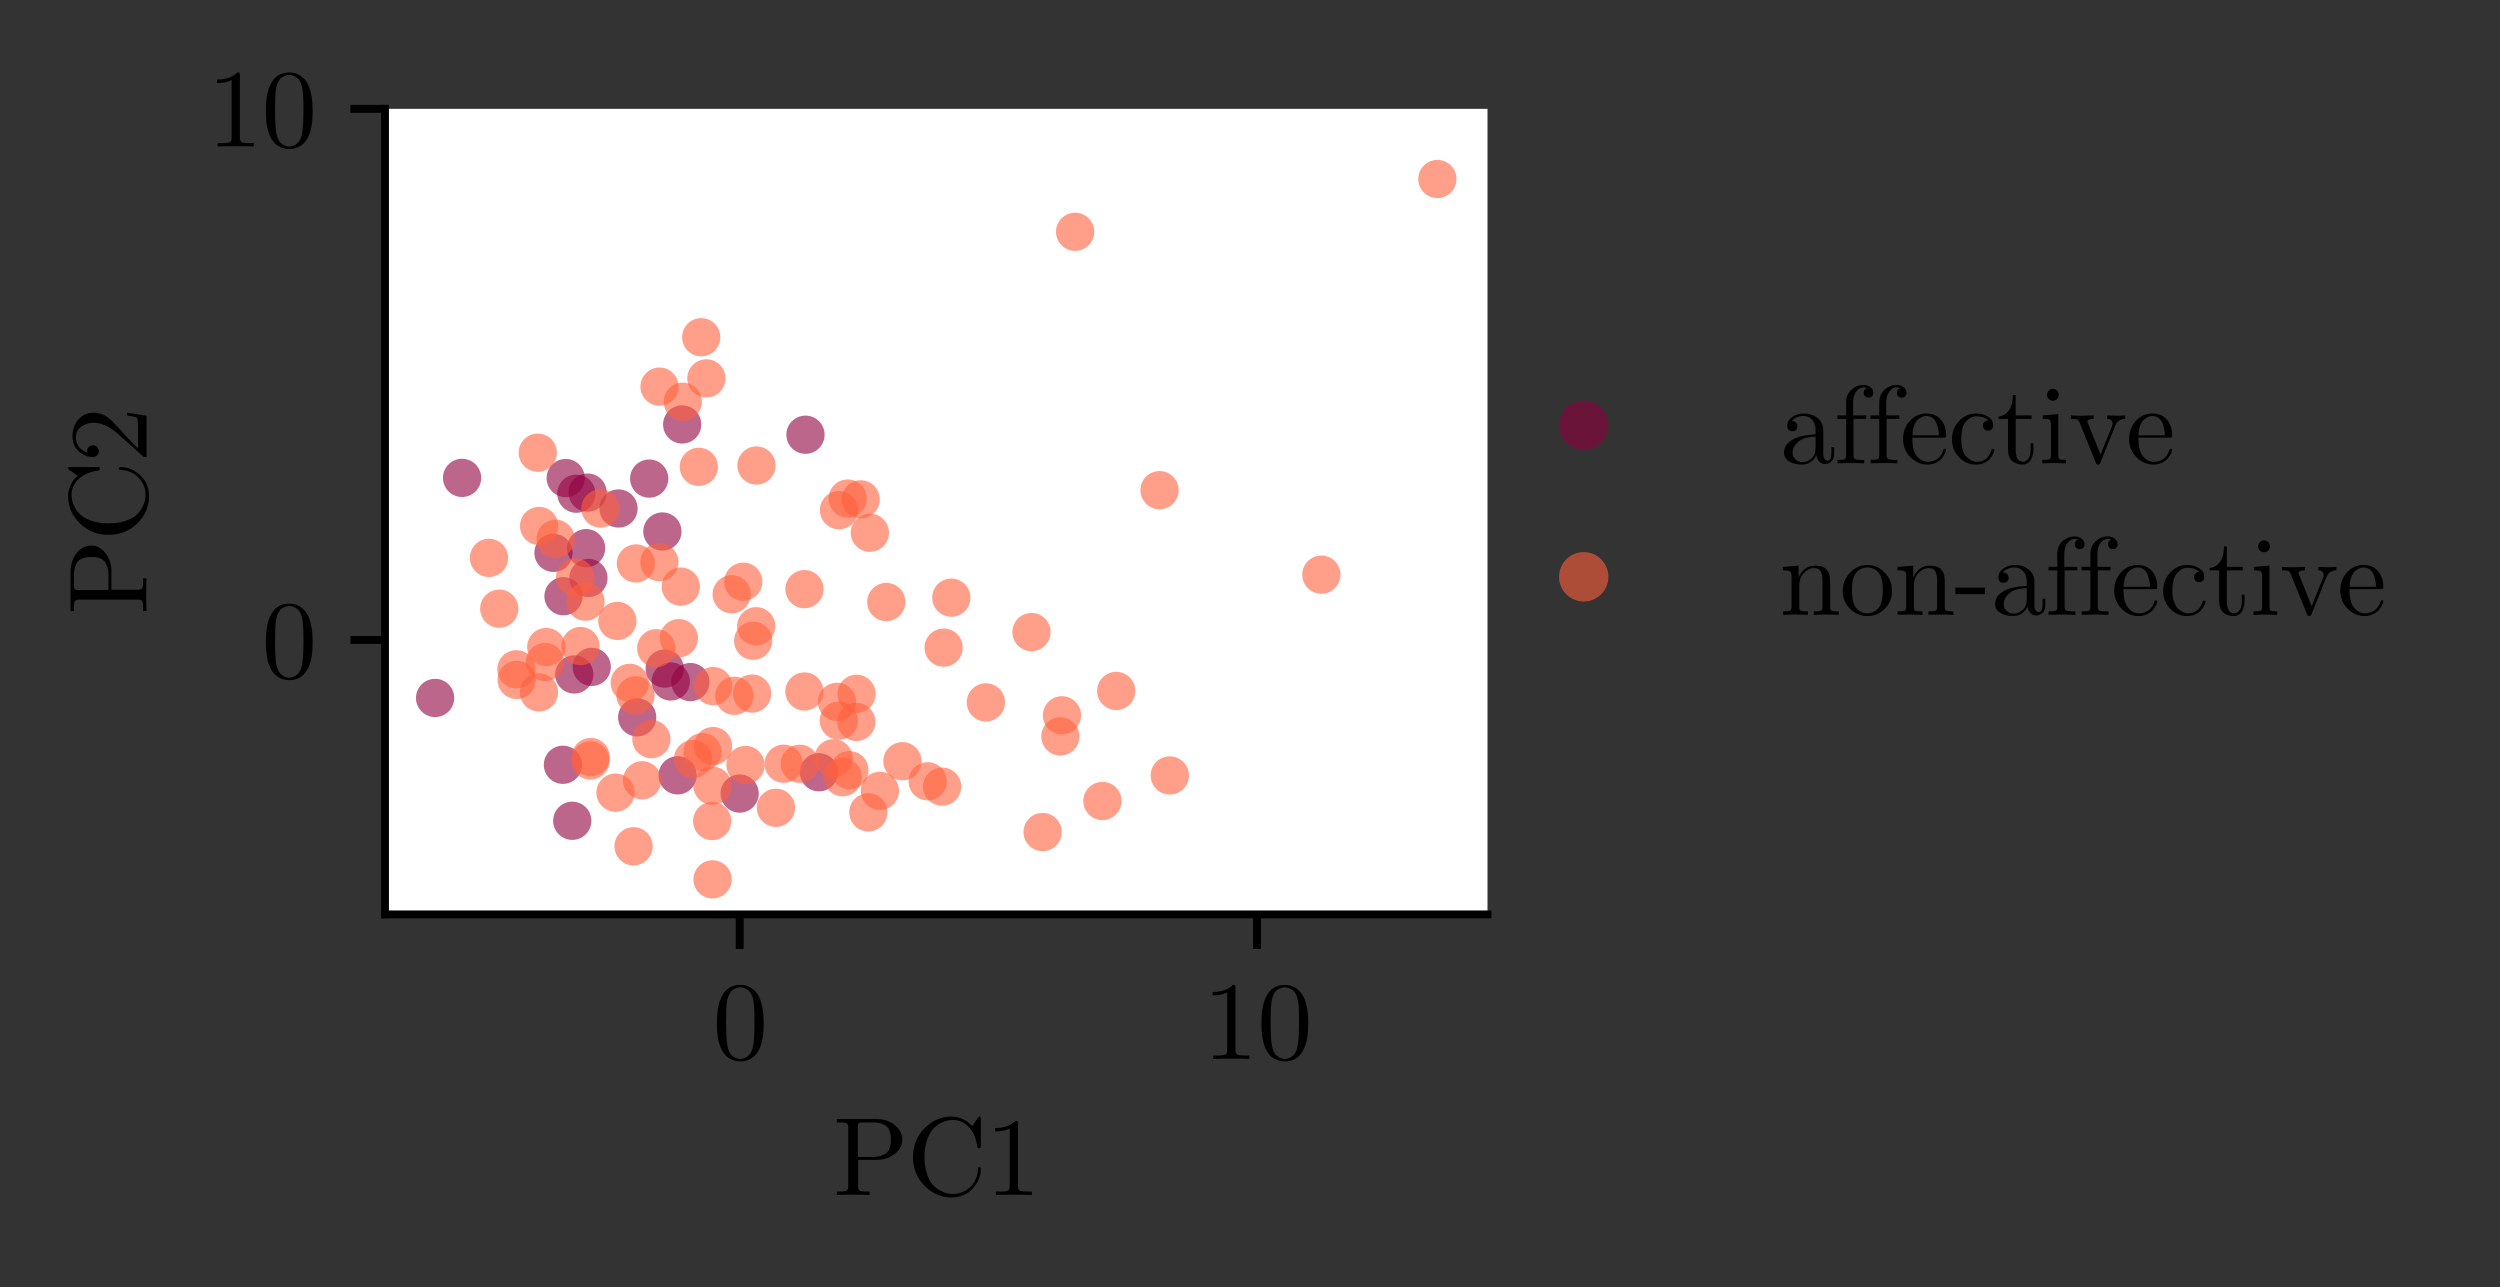 <?xml version="1.0" encoding="utf-8" standalone="no"?>
<!DOCTYPE svg PUBLIC "-//W3C//DTD SVG 1.1//EN"
  "http://www.w3.org/Graphics/SVG/1.1/DTD/svg11.dtd">
<svg height="130.296pt" version="1.1" viewBox="0 0 253.058 130.296" width="253.058pt" xmlns="http://www.w3.org/2000/svg" xmlns:xlink="http://www.w3.org/1999/xlink">
 <rect x="0" y="0" width="253.058" height="130.296" fill="#333333" stroke="none"/>
 <defs>
  <style type="text/css">*{stroke-linecap:butt;stroke-linejoin:round;}</style>
 </defs>
 <g id="figure_1">
  <g id="patch_1">
   <path d="M 0 130.296 
L 253.058 130.296 
L 253.058 -0 
L 0 -0 
z
" style="fill:none;"/>
  </g>
  <g id="axes_1">
   <g id="patch_2">
    <path d="M 38.969 92.557 
L 150.569 92.557 
L 150.569 11.017 
L 38.969 11.017 
z
" style="fill:#ffffff;"/>
   </g>
   <g id="PathCollection_1">
    <defs>
     <path d="M 0 1.936 
C 0.514 1.936 1.006 1.732 1.369 1.369 
C 1.732 1.006 1.936 0.514 1.936 -0 
C 1.936 -0.514 1.732 -1.006 1.369 -1.369 
C 1.006 -1.732 0.514 -1.936 0 -1.936 
C -0.514 -1.936 -1.006 -1.732 -1.369 -1.369 
C -1.732 -1.006 -1.936 -0.514 -1.936 0 
C -1.936 0.514 -1.732 1.006 -1.369 1.369 
C -1.006 1.732 -0.514 1.936 0 1.936 
z
" id="C0_0_a74556dda1"/>
    </defs>
    <g clip-path="url(#p86010f06da)">
     <use style="fill:#910040;fill-opacity:0.6;" x="58.338" xlink:href="#C0_0_a74556dda1" y="49.974"/>
    </g>
    <g clip-path="url(#p86010f06da)">
     <use style="fill:#910040;fill-opacity:0.6;" x="67.049" xlink:href="#C0_0_a74556dda1" y="53.8"/>
    </g>
    <g clip-path="url(#p86010f06da)">
     <use style="fill:#910040;fill-opacity:0.6;" x="44.042" xlink:href="#C0_0_a74556dda1" y="70.648"/>
    </g>
    <g clip-path="url(#p86010f06da)">
     <use style="fill:#910040;fill-opacity:0.6;" x="59.327" xlink:href="#C0_0_a74556dda1" y="55.487"/>
    </g>
    <g clip-path="url(#p86010f06da)">
     <use style="fill:#910040;fill-opacity:0.6;" x="59.9" xlink:href="#C0_0_a74556dda1" y="67.505"/>
    </g>
    <g clip-path="url(#p86010f06da)">
     <use style="fill:#910040;fill-opacity:0.6;" x="58.129" xlink:href="#C0_0_a74556dda1" y="68.271"/>
    </g>
    <g clip-path="url(#p86010f06da)">
     <use style="fill:#910040;fill-opacity:0.6;" x="64.499" xlink:href="#C0_0_a74556dda1" y="72.613"/>
    </g>
    <g clip-path="url(#p86010f06da)">
     <use style="fill:#910040;fill-opacity:0.6;" x="81.533" xlink:href="#C0_0_a74556dda1" y="44.004"/>
    </g>
    <g clip-path="url(#p86010f06da)">
     <use style="fill:#910040;fill-opacity:0.6;" x="56.025" xlink:href="#C0_0_a74556dda1" y="55.961"/>
    </g>
    <g clip-path="url(#p86010f06da)">
     <use style="fill:#910040;fill-opacity:0.6;" x="67.896" xlink:href="#C0_0_a74556dda1" y="68.982"/>
    </g>
    <g clip-path="url(#p86010f06da)">
     <use style="fill:#910040;fill-opacity:0.6;" x="57.262" xlink:href="#C0_0_a74556dda1" y="48.39"/>
    </g>
    <g clip-path="url(#p86010f06da)">
     <use style="fill:#910040;fill-opacity:0.6;" x="74.87" xlink:href="#C0_0_a74556dda1" y="80.328"/>
    </g>
    <g clip-path="url(#p86010f06da)">
     <use style="fill:#910040;fill-opacity:0.6;" x="68.59" xlink:href="#C0_0_a74556dda1" y="78.481"/>
    </g>
    <g clip-path="url(#p86010f06da)">
     <use style="fill:#910040;fill-opacity:0.6;" x="57.039" xlink:href="#C0_0_a74556dda1" y="60.35"/>
    </g>
    <g clip-path="url(#p86010f06da)">
     <use style="fill:#910040;fill-opacity:0.6;" x="62.607" xlink:href="#C0_0_a74556dda1" y="51.472"/>
    </g>
    <g clip-path="url(#p86010f06da)">
     <use style="fill:#910040;fill-opacity:0.6;" x="56.981" xlink:href="#C0_0_a74556dda1" y="77.414"/>
    </g>
    <g clip-path="url(#p86010f06da)">
     <use style="fill:#910040;fill-opacity:0.6;" x="65.715" xlink:href="#C0_0_a74556dda1" y="48.444"/>
    </g>
    <g clip-path="url(#p86010f06da)">
     <use style="fill:#910040;fill-opacity:0.6;" x="67.283" xlink:href="#C0_0_a74556dda1" y="67.675"/>
    </g>
    <g clip-path="url(#p86010f06da)">
     <use style="fill:#910040;fill-opacity:0.6;" x="69.052" xlink:href="#C0_0_a74556dda1" y="42.965"/>
    </g>
    <g clip-path="url(#p86010f06da)">
     <use style="fill:#910040;fill-opacity:0.6;" x="69.882" xlink:href="#C0_0_a74556dda1" y="69.043"/>
    </g>
    <g clip-path="url(#p86010f06da)">
     <use style="fill:#910040;fill-opacity:0.6;" x="59.564" xlink:href="#C0_0_a74556dda1" y="58.506"/>
    </g>
    <g clip-path="url(#p86010f06da)">
     <use style="fill:#910040;fill-opacity:0.6;" x="57.927" xlink:href="#C0_0_a74556dda1" y="83.083"/>
    </g>
    <g clip-path="url(#p86010f06da)">
     <use style="fill:#910040;fill-opacity:0.6;" x="46.772" xlink:href="#C0_0_a74556dda1" y="48.373"/>
    </g>
    <g clip-path="url(#p86010f06da)">
     <use style="fill:#910040;fill-opacity:0.6;" x="59.479" xlink:href="#C0_0_a74556dda1" y="49.863"/>
    </g>
    <g clip-path="url(#p86010f06da)">
     <use style="fill:#910040;fill-opacity:0.6;" x="82.896" xlink:href="#C0_0_a74556dda1" y="78.172"/>
    </g>
    <g clip-path="url(#p86010f06da)">
     <use style="fill:#ff603d;fill-opacity:0.6;" x="68.718" xlink:href="#C0_0_a74556dda1" y="64.597"/>
    </g>
    <g clip-path="url(#p86010f06da)">
     <use style="fill:#ff603d;fill-opacity:0.6;" x="84.724" xlink:href="#C0_0_a74556dda1" y="71.042"/>
    </g>
    <g clip-path="url(#p86010f06da)">
     <use style="fill:#ff603d;fill-opacity:0.6;" x="58.213" xlink:href="#C0_0_a74556dda1" y="58.456"/>
    </g>
    <g clip-path="url(#p86010f06da)">
     <use style="fill:#ff603d;fill-opacity:0.6;" x="74.063" xlink:href="#C0_0_a74556dda1" y="60.152"/>
    </g>
    <g clip-path="url(#p86010f06da)">
     <use style="fill:#ff603d;fill-opacity:0.6;" x="55.296" xlink:href="#C0_0_a74556dda1" y="65.493"/>
    </g>
    <g clip-path="url(#p86010f06da)">
     <use style="fill:#ff603d;fill-opacity:0.6;" x="72.183" xlink:href="#C0_0_a74556dda1" y="69.448"/>
    </g>
    <g clip-path="url(#p86010f06da)">
     <use style="fill:#ff603d;fill-opacity:0.6;" x="62.305" xlink:href="#C0_0_a74556dda1" y="80.235"/>
    </g>
    <g clip-path="url(#p86010f06da)">
     <use style="fill:#ff603d;fill-opacity:0.6;" x="55.179" xlink:href="#C0_0_a74556dda1" y="67.008"/>
    </g>
    <g clip-path="url(#p86010f06da)">
     <use style="fill:#ff603d;fill-opacity:0.6;" x="50.536" xlink:href="#C0_0_a74556dda1" y="61.611"/>
    </g>
    <g clip-path="url(#p86010f06da)">
     <use style="fill:#ff603d;fill-opacity:0.6;" x="54.554" xlink:href="#C0_0_a74556dda1" y="70.082"/>
    </g>
    <g clip-path="url(#p86010f06da)">
     <use style="fill:#ff603d;fill-opacity:0.6;" x="72.087" xlink:href="#C0_0_a74556dda1" y="83.109"/>
    </g>
    <g clip-path="url(#p86010f06da)">
     <use style="fill:#ff603d;fill-opacity:0.6;" x="76.543" xlink:href="#C0_0_a74556dda1" y="63.389"/>
    </g>
    <g clip-path="url(#p86010f06da)">
     <use style="fill:#ff603d;fill-opacity:0.6;" x="66.761" xlink:href="#C0_0_a74556dda1" y="39.134"/>
    </g>
    <g clip-path="url(#p86010f06da)">
     <use style="fill:#ff603d;fill-opacity:0.6;" x="84.925" xlink:href="#C0_0_a74556dda1" y="51.639"/>
    </g>
    <g clip-path="url(#p86010f06da)">
     <use style="fill:#ff603d;fill-opacity:0.6;" x="66.742" xlink:href="#C0_0_a74556dda1" y="56.902"/>
    </g>
    <g clip-path="url(#p86010f06da)">
     <use style="fill:#ff603d;fill-opacity:0.6;" x="66.427" xlink:href="#C0_0_a74556dda1" y="65.615"/>
    </g>
    <g clip-path="url(#p86010f06da)">
     <use style="fill:#ff603d;fill-opacity:0.6;" x="64.132" xlink:href="#C0_0_a74556dda1" y="85.665"/>
    </g>
    <g clip-path="url(#p86010f06da)">
     <use style="fill:#ff603d;fill-opacity:0.6;" x="95.365" xlink:href="#C0_0_a74556dda1" y="79.628"/>
    </g>
    <g clip-path="url(#p86010f06da)">
     <use style="fill:#ff603d;fill-opacity:0.6;" x="71.502" xlink:href="#C0_0_a74556dda1" y="38.3"/>
    </g>
    <g clip-path="url(#p86010f06da)">
     <use style="fill:#ff603d;fill-opacity:0.6;" x="99.795" xlink:href="#C0_0_a74556dda1" y="71.097"/>
    </g>
    <g clip-path="url(#p86010f06da)">
     <use style="fill:#ff603d;fill-opacity:0.6;" x="54.569" xlink:href="#C0_0_a74556dda1" y="53.241"/>
    </g>
    <g clip-path="url(#p86010f06da)">
     <use style="fill:#ff603d;fill-opacity:0.6;" x="52.271" xlink:href="#C0_0_a74556dda1" y="67.747"/>
    </g>
    <g clip-path="url(#p86010f06da)">
     <use style="fill:#ff603d;fill-opacity:0.6;" x="78.543" xlink:href="#C0_0_a74556dda1" y="81.768"/>
    </g>
    <g clip-path="url(#p86010f06da)">
     <use style="fill:#ff603d;fill-opacity:0.6;" x="68.913" xlink:href="#C0_0_a74556dda1" y="59.379"/>
    </g>
    <g clip-path="url(#p86010f06da)">
     <use style="fill:#ff603d;fill-opacity:0.6;" x="59.761" xlink:href="#C0_0_a74556dda1" y="76.979"/>
    </g>
    <g clip-path="url(#p86010f06da)">
     <use style="fill:#ff603d;fill-opacity:0.6;" x="64.328" xlink:href="#C0_0_a74556dda1" y="70.388"/>
    </g>
    <g clip-path="url(#p86010f06da)">
     <use style="fill:#ff603d;fill-opacity:0.6;" x="108.828" xlink:href="#C0_0_a74556dda1" y="23.462"/>
    </g>
    <g clip-path="url(#p86010f06da)">
     <use style="fill:#ff603d;fill-opacity:0.6;" x="60.781" xlink:href="#C0_0_a74556dda1" y="51.472"/>
    </g>
    <g clip-path="url(#p86010f06da)">
     <use style="fill:#ff603d;fill-opacity:0.6;" x="65.933" xlink:href="#C0_0_a74556dda1" y="74.816"/>
    </g>
    <g clip-path="url(#p86010f06da)">
     <use style="fill:#ff603d;fill-opacity:0.6;" x="80.959" xlink:href="#C0_0_a74556dda1" y="77.314"/>
    </g>
    <g clip-path="url(#p86010f06da)">
     <use style="fill:#ff603d;fill-opacity:0.6;" x="85.804" xlink:href="#C0_0_a74556dda1" y="50.466"/>
    </g>
    <g clip-path="url(#p86010f06da)">
     <use style="fill:#ff603d;fill-opacity:0.6;" x="70.979" xlink:href="#C0_0_a74556dda1" y="34.133"/>
    </g>
    <g clip-path="url(#p86010f06da)">
     <use style="fill:#ff603d;fill-opacity:0.6;" x="85.979" xlink:href="#C0_0_a74556dda1" y="77.959"/>
    </g>
    <g clip-path="url(#p86010f06da)">
     <use style="fill:#ff603d;fill-opacity:0.6;" x="88.052" xlink:href="#C0_0_a74556dda1" y="53.927"/>
    </g>
    <g clip-path="url(#p86010f06da)">
     <use style="fill:#ff603d;fill-opacity:0.6;" x="89.714" xlink:href="#C0_0_a74556dda1" y="60.936"/>
    </g>
    <g clip-path="url(#p86010f06da)">
     <use style="fill:#ff603d;fill-opacity:0.6;" x="81.432" xlink:href="#C0_0_a74556dda1" y="59.636"/>
    </g>
    <g clip-path="url(#p86010f06da)">
     <use style="fill:#ff603d;fill-opacity:0.6;" x="112.988" xlink:href="#C0_0_a74556dda1" y="69.941"/>
    </g>
    <g clip-path="url(#p86010f06da)">
     <use style="fill:#ff603d;fill-opacity:0.6;" x="95.516" xlink:href="#C0_0_a74556dda1" y="65.553"/>
    </g>
    <g clip-path="url(#p86010f06da)">
     <use style="fill:#ff603d;fill-opacity:0.6;" x="118.41" xlink:href="#C0_0_a74556dda1" y="78.493"/>
    </g>
    <g clip-path="url(#p86010f06da)">
     <use style="fill:#ff603d;fill-opacity:0.6;" x="69.114" xlink:href="#C0_0_a74556dda1" y="40.666"/>
    </g>
    <g clip-path="url(#p86010f06da)">
     <use style="fill:#ff603d;fill-opacity:0.6;" x="52.298" xlink:href="#C0_0_a74556dda1" y="68.82"/>
    </g>
    <g clip-path="url(#p86010f06da)">
     <use style="fill:#ff603d;fill-opacity:0.6;" x="89.071" xlink:href="#C0_0_a74556dda1" y="80.049"/>
    </g>
    <g clip-path="url(#p86010f06da)">
     <use style="fill:#ff603d;fill-opacity:0.6;" x="111.59" xlink:href="#C0_0_a74556dda1" y="81.078"/>
    </g>
    <g clip-path="url(#p86010f06da)">
     <use style="fill:#ff603d;fill-opacity:0.6;" x="86.702" xlink:href="#C0_0_a74556dda1" y="70.234"/>
    </g>
    <g clip-path="url(#p86010f06da)">
     <use style="fill:#ff603d;fill-opacity:0.6;" x="76.236" xlink:href="#C0_0_a74556dda1" y="64.858"/>
    </g>
    <g clip-path="url(#p86010f06da)">
     <use style="fill:#ff603d;fill-opacity:0.6;" x="72.126" xlink:href="#C0_0_a74556dda1" y="89.013"/>
    </g>
    <g clip-path="url(#p86010f06da)">
     <use style="fill:#ff603d;fill-opacity:0.6;" x="64.998" xlink:href="#C0_0_a74556dda1" y="78.984"/>
    </g>
    <g clip-path="url(#p86010f06da)">
     <use style="fill:#ff603d;fill-opacity:0.6;" x="64.37" xlink:href="#C0_0_a74556dda1" y="57.035"/>
    </g>
    <g clip-path="url(#p86010f06da)">
     <use style="fill:#ff603d;fill-opacity:0.6;" x="75.237" xlink:href="#C0_0_a74556dda1" y="58.882"/>
    </g>
    <g clip-path="url(#p86010f06da)">
     <use style="fill:#ff603d;fill-opacity:0.6;" x="72.177" xlink:href="#C0_0_a74556dda1" y="75.521"/>
    </g>
    <g clip-path="url(#p86010f06da)">
     <use style="fill:#ff603d;fill-opacity:0.6;" x="107.331" xlink:href="#C0_0_a74556dda1" y="74.542"/>
    </g>
    <g clip-path="url(#p86010f06da)">
     <use style="fill:#ff603d;fill-opacity:0.6;" x="70.738" xlink:href="#C0_0_a74556dda1" y="47.255"/>
    </g>
    <g clip-path="url(#p86010f06da)">
     <use style="fill:#ff603d;fill-opacity:0.6;" x="85.299" xlink:href="#C0_0_a74556dda1" y="78.673"/>
    </g>
    <g clip-path="url(#p86010f06da)">
     <use style="fill:#ff603d;fill-opacity:0.6;" x="56.241" xlink:href="#C0_0_a74556dda1" y="54.537"/>
    </g>
    <g clip-path="url(#p86010f06da)">
     <use style="fill:#ff603d;fill-opacity:0.6;" x="76.573" xlink:href="#C0_0_a74556dda1" y="47.119"/>
    </g>
    <g clip-path="url(#p86010f06da)">
     <use style="fill:#ff603d;fill-opacity:0.6;" x="107.495" xlink:href="#C0_0_a74556dda1" y="72.407"/>
    </g>
    <g clip-path="url(#p86010f06da)">
     <use style="fill:#ff603d;fill-opacity:0.6;" x="79.33" xlink:href="#C0_0_a74556dda1" y="77.305"/>
    </g>
    <g clip-path="url(#p86010f06da)">
     <use style="fill:#ff603d;fill-opacity:0.6;" x="81.428" xlink:href="#C0_0_a74556dda1" y="69.997"/>
    </g>
    <g clip-path="url(#p86010f06da)">
     <use style="fill:#ff603d;fill-opacity:0.6;" x="71.109" xlink:href="#C0_0_a74556dda1" y="76.137"/>
    </g>
    <g clip-path="url(#p86010f06da)">
     <use style="fill:#ff603d;fill-opacity:0.6;" x="49.497" xlink:href="#C0_0_a74556dda1" y="56.469"/>
    </g>
    <g clip-path="url(#p86010f06da)">
     <use style="fill:#ff603d;fill-opacity:0.6;" x="74.333" xlink:href="#C0_0_a74556dda1" y="70.43"/>
    </g>
    <g clip-path="url(#p86010f06da)">
     <use style="fill:#ff603d;fill-opacity:0.6;" x="117.375" xlink:href="#C0_0_a74556dda1" y="49.615"/>
    </g>
    <g clip-path="url(#p86010f06da)">
     <use style="fill:#ff603d;fill-opacity:0.6;" x="76.128" xlink:href="#C0_0_a74556dda1" y="70.206"/>
    </g>
    <g clip-path="url(#p86010f06da)">
     <use style="fill:#ff603d;fill-opacity:0.6;" x="62.49" xlink:href="#C0_0_a74556dda1" y="62.852"/>
    </g>
    <g clip-path="url(#p86010f06da)">
     <use style="fill:#ff603d;fill-opacity:0.6;" x="93.903" xlink:href="#C0_0_a74556dda1" y="79.085"/>
    </g>
    <g clip-path="url(#p86010f06da)">
     <use style="fill:#ff603d;fill-opacity:0.6;" x="133.752" xlink:href="#C0_0_a74556dda1" y="58.169"/>
    </g>
    <g clip-path="url(#p86010f06da)">
     <use style="fill:#ff603d;fill-opacity:0.6;" x="70.153" xlink:href="#C0_0_a74556dda1" y="76.831"/>
    </g>
    <g clip-path="url(#p86010f06da)">
     <use style="fill:#ff603d;fill-opacity:0.6;" x="87.122" xlink:href="#C0_0_a74556dda1" y="50.548"/>
    </g>
    <g clip-path="url(#p86010f06da)">
     <use style="fill:#ff603d;fill-opacity:0.6;" x="84.373" xlink:href="#C0_0_a74556dda1" y="76.752"/>
    </g>
    <g clip-path="url(#p86010f06da)">
     <use style="fill:#ff603d;fill-opacity:0.6;" x="63.746" xlink:href="#C0_0_a74556dda1" y="69.12"/>
    </g>
    <g clip-path="url(#p86010f06da)">
     <use style="fill:#ff603d;fill-opacity:0.6;" x="87.896" xlink:href="#C0_0_a74556dda1" y="82.229"/>
    </g>
    <g clip-path="url(#p86010f06da)">
     <use style="fill:#ff603d;fill-opacity:0.6;" x="75.462" xlink:href="#C0_0_a74556dda1" y="77.434"/>
    </g>
    <g clip-path="url(#p86010f06da)">
     <use style="fill:#ff603d;fill-opacity:0.6;" x="58.76" xlink:href="#C0_0_a74556dda1" y="65.396"/>
    </g>
    <g clip-path="url(#p86010f06da)">
     <use style="fill:#ff603d;fill-opacity:0.6;" x="91.347" xlink:href="#C0_0_a74556dda1" y="77.054"/>
    </g>
    <g clip-path="url(#p86010f06da)">
     <use style="fill:#ff603d;fill-opacity:0.6;" x="59.264" xlink:href="#C0_0_a74556dda1" y="60.903"/>
    </g>
    <g clip-path="url(#p86010f06da)">
     <use style="fill:#ff603d;fill-opacity:0.6;" x="105.538" xlink:href="#C0_0_a74556dda1" y="84.221"/>
    </g>
    <g clip-path="url(#p86010f06da)">
     <use style="fill:#ff603d;fill-opacity:0.6;" x="104.411" xlink:href="#C0_0_a74556dda1" y="63.981"/>
    </g>
    <g clip-path="url(#p86010f06da)">
     <use style="fill:#ff603d;fill-opacity:0.6;" x="54.436" xlink:href="#C0_0_a74556dda1" y="45.822"/>
    </g>
    <g clip-path="url(#p86010f06da)">
     <use style="fill:#ff603d;fill-opacity:0.6;" x="84.909" xlink:href="#C0_0_a74556dda1" y="72.947"/>
    </g>
    <g clip-path="url(#p86010f06da)">
     <use style="fill:#ff603d;fill-opacity:0.6;" x="96.296" xlink:href="#C0_0_a74556dda1" y="60.498"/>
    </g>
    <g clip-path="url(#p86010f06da)">
     <use style="fill:#ff603d;fill-opacity:0.6;" x="72.12" xlink:href="#C0_0_a74556dda1" y="79.535"/>
    </g>
    <g clip-path="url(#p86010f06da)">
     <use style="fill:#ff603d;fill-opacity:0.6;" x="145.497" xlink:href="#C0_0_a74556dda1" y="18.119"/>
    </g>
    <g clip-path="url(#p86010f06da)">
     <use style="fill:#ff603d;fill-opacity:0.6;" x="86.685" xlink:href="#C0_0_a74556dda1" y="73.071"/>
    </g>
    <g clip-path="url(#p86010f06da)">
     <use style="fill:#ff603d;fill-opacity:0.6;" x="59.797" xlink:href="#C0_0_a74556dda1" y="76.631"/>
    </g>
   </g>
   <g id="matplotlib.axis_1">
    <g id="xtick_1">
     <g id="line2d_1">
      <defs>
       <path d="M 0 0 
L 0 3.5 
" id="me3c896b79c" style="stroke:#000000;stroke-width:0.8;"/>
      </defs>
      <g>
       <use style="stroke:#000000;stroke-width:0.8;" x="74.874" xlink:href="#me3c896b79c" y="92.557"/>
      </g>
     </g>
     <g id="text_1">
      <!-- 0 -->
      <g transform="translate(72.124 107.192)scale(0.11 -0.11)">
       <defs>
        <path d="M 250 2048 
Q 250 2989 486 3501 
Q 819 4262 1600 4262 
Q 1766 4262 1939 4217 
Q 2112 4173 2333 4000 
Q 2554 3827 2688 3546 
Q 2944 3002 2944 2048 
Q 2944 1114 2707 602 
Q 2362 -141 1594 -141 
Q 1306 -141 1014 6 
Q 723 154 538 506 
Q 250 1037 250 2048 
z
M 781 2125 
Q 781 1158 851 774 
Q 928 358 1142 179 
Q 1357 0 1594 0 
Q 1850 0 2064 192 
Q 2278 384 2342 800 
Q 2413 1210 2413 2125 
Q 2413 3014 2349 3373 
Q 2266 3789 2042 3955 
Q 1818 4122 1594 4122 
Q 1510 4122 1420 4096 
Q 1331 4070 1203 4000 
Q 1075 3930 976 3750 
Q 877 3571 832 3302 
Q 781 2957 781 2125 
z
" id="CMUSerif-Roman-30" transform="scale(0.016)"/>
       </defs>
       <use xlink:href="#CMUSerif-Roman-30"/>
      </g>
     </g>
    </g>
    <g id="xtick_2">
     <g id="line2d_2">
      <g>
       <use style="stroke:#000000;stroke-width:0.8;" x="127.243" xlink:href="#me3c896b79c" y="92.557"/>
      </g>
     </g>
     <g id="text_2">
      <!-- 10 -->
      <g transform="translate(121.743 107.192)scale(0.11 -0.11)">
       <defs>
        <path d="M 570 3654 
L 570 3853 
Q 1338 3853 1734 4262 
Q 1843 4262 1862 4236 
Q 1882 4211 1882 4096 
L 1882 506 
Q 1882 314 1974 256 
Q 2067 198 2477 198 
L 2682 198 
L 2682 0 
Q 2458 19 1645 19 
Q 832 19 608 0 
L 608 198 
L 813 198 
Q 1216 198 1312 256 
Q 1408 314 1408 506 
L 1408 3821 
Q 1075 3654 570 3654 
z
" id="CMUSerif-Roman-31" transform="scale(0.016)"/>
       </defs>
       <use xlink:href="#CMUSerif-Roman-31"/>
       <use x="50" xlink:href="#CMUSerif-Roman-30"/>
      </g>
     </g>
    </g>
    <g id="text_3">
     <!-- PC1 -->
     <g transform="translate(84.308 120.961)scale(0.11 -0.11)">
      <defs>
       <path d="M 224 0 
L 224 198 
L 378 198 
Q 723 198 803 256 
Q 883 314 883 499 
L 883 3872 
Q 883 4058 803 4115 
Q 723 4173 378 4173 
L 224 4173 
L 224 4371 
L 2483 4371 
Q 3130 4371 3562 4016 
Q 3994 3661 3994 3181 
Q 3994 2707 3555 2364 
Q 3117 2022 2534 2022 
L 1453 2022 
L 1453 499 
Q 1453 314 1533 256 
Q 1613 198 1958 198 
L 2112 198 
L 2112 0 
Q 1888 19 1165 19 
Q 448 19 224 0 
z
M 1434 2189 
L 2317 2189 
Q 2605 2189 2813 2269 
Q 3021 2349 3117 2448 
Q 3213 2547 3267 2707 
Q 3322 2867 3328 2956 
Q 3334 3046 3334 3181 
Q 3334 3322 3328 3411 
Q 3322 3501 3267 3661 
Q 3213 3821 3117 3920 
Q 3021 4019 2813 4096 
Q 2605 4173 2317 4173 
L 1747 4173 
Q 1530 4173 1482 4128 
Q 1434 4083 1434 3917 
L 1434 2189 
z
" id="CMUSerif-Roman-50" transform="scale(0.016)"/>
       <path d="M 358 2189 
Q 358 3155 1017 3833 
Q 1677 4512 2586 4512 
Q 2867 4512 3116 4409 
Q 3366 4307 3481 4217 
Q 3597 4128 3763 3962 
L 4083 4435 
Q 4134 4512 4185 4512 
Q 4237 4512 4246 4483 
Q 4256 4454 4256 4358 
L 4256 2842 
Q 4256 2739 4243 2713 
Q 4230 2688 4154 2688 
Q 4090 2688 4077 2707 
Q 4064 2726 4051 2797 
Q 3955 3488 3571 3901 
Q 3187 4314 2656 4314 
Q 2502 4314 2332 4278 
Q 2163 4243 1916 4112 
Q 1670 3981 1481 3763 
Q 1293 3546 1155 3136 
Q 1018 2726 1018 2182 
Q 1018 1645 1155 1232 
Q 1293 819 1481 604 
Q 1670 390 1916 259 
Q 2163 128 2336 93 
Q 2509 58 2662 58 
Q 3213 58 3635 448 
Q 4058 838 4096 1498 
Q 4102 1530 4102 1542 
Q 4102 1555 4108 1571 
Q 4115 1587 4131 1593 
Q 4147 1600 4173 1600 
Q 4256 1600 4256 1491 
Q 4256 883 3789 371 
Q 3322 -141 2586 -141 
Q 1677 -141 1017 534 
Q 358 1210 358 2189 
z
" id="CMUSerif-Roman-43" transform="scale(0.016)"/>
      </defs>
      <use xlink:href="#CMUSerif-Roman-50"/>
      <use x="68" xlink:href="#CMUSerif-Roman-43"/>
      <use x="140.2" xlink:href="#CMUSerif-Roman-31"/>
     </g>
    </g>
   </g>
   <g id="matplotlib.axis_2">
    <g id="ytick_1">
     <g id="line2d_3">
      <defs>
       <path d="M 0 0 
L -3.5 0 
" id="m9a6f1b7b22" style="stroke:#000000;stroke-width:0.8;"/>
      </defs>
      <g>
       <use style="stroke:#000000;stroke-width:0.8;" x="38.969" xlink:href="#m9a6f1b7b22" y="64.78"/>
      </g>
     </g>
     <g id="text_4">
      <!-- 0 -->
      <g transform="translate(26.469 68.598)scale(0.11 -0.11)">
       <use xlink:href="#CMUSerif-Roman-30"/>
      </g>
     </g>
    </g>
    <g id="ytick_2">
     <g id="line2d_4">
      <g>
       <use style="stroke:#000000;stroke-width:0.8;" x="38.969" xlink:href="#m9a6f1b7b22" y="11.017"/>
      </g>
     </g>
     <g id="text_5">
      <!-- 10 -->
      <g transform="translate(20.969 14.835)scale(0.11 -0.11)">
       <use xlink:href="#CMUSerif-Roman-31"/>
       <use x="50" xlink:href="#CMUSerif-Roman-30"/>
      </g>
     </g>
    </g>
    <g id="text_6">
     <!-- PC2 -->
     <g transform="translate(14.835 62.249)rotate(-90)scale(0.11 -0.11)">
      <defs>
       <path d="M 320 0 
Q 320 115 329 150 
Q 339 186 390 237 
L 1619 1606 
Q 2291 2362 2291 3021 
Q 2291 3450 2067 3757 
Q 1843 4064 1434 4064 
Q 1152 4064 915 3891 
Q 678 3718 570 3411 
Q 589 3418 653 3418 
Q 813 3418 902 3318 
Q 992 3219 992 3085 
Q 992 2912 880 2829 
Q 768 2746 659 2746 
Q 614 2746 556 2755 
Q 499 2765 409 2854 
Q 320 2944 320 3104 
Q 320 3552 659 3907 
Q 998 4262 1517 4262 
Q 2106 4262 2490 3913 
Q 2874 3565 2874 3021 
Q 2874 2829 2816 2656 
Q 2758 2483 2681 2348 
Q 2605 2214 2400 2000 
Q 2195 1786 2028 1632 
Q 1862 1478 1491 1152 
L 813 493 
L 1965 493 
Q 2528 493 2573 544 
Q 2637 634 2714 1114 
L 2874 1114 
L 2694 0 
L 320 0 
z
" id="CMUSerif-Roman-32" transform="scale(0.016)"/>
      </defs>
      <use xlink:href="#CMUSerif-Roman-50"/>
      <use x="68" xlink:href="#CMUSerif-Roman-43"/>
      <use x="140.2" xlink:href="#CMUSerif-Roman-32"/>
     </g>
    </g>
   </g>
   <g id="patch_3">
    <path d="M 38.969 92.557 
L 38.969 11.017 
" style="fill:none;stroke:#000000;stroke-linecap:square;stroke-linejoin:miter;stroke-width:0.8;"/>
   </g>
   <g id="patch_4">
    <path d="M 38.969 92.557 
L 150.569 92.557 
" style="fill:none;stroke:#000000;stroke-linecap:square;stroke-linejoin:miter;stroke-width:0.8;"/>
   </g>
   <g id="legend_1">
    <g id="line2d_5"/>
    <g id="line2d_6">
     <defs>
      <path d="M 0 2.5 
C 0.663 2.5 1.299 2.237 1.768 1.768 
C 2.237 1.299 2.5 0.663 2.5 0 
C 2.5 -0.663 2.237 -1.299 1.768 -1.768 
C 1.299 -2.237 0.663 -2.5 0 -2.5 
C -0.663 -2.5 -1.299 -2.237 -1.768 -1.768 
C -2.237 -1.299 -2.5 -0.663 -2.5 0 
C -2.5 0.663 -2.237 1.299 -1.768 1.768 
C -1.299 2.237 -0.663 2.5 0 2.5 
z
" id="mfc88fc290a"/>
     </defs>
     <g>
      <use style="fill:#910040;fill-opacity:0.6;" x="160.309" xlink:href="#mfc88fc290a" y="43.053"/>
     </g>
    </g>
    <g id="text_7">
     <!-- affective -->
     <g transform="translate(180.109 46.903)scale(0.11 -0.11)">
      <defs>
       <path d="M 269 608 
Q 269 1152 909 1440 
Q 1293 1626 2086 1670 
L 2086 1907 
Q 2086 2304 1878 2515 
Q 1670 2726 1408 2726 
Q 941 2726 717 2432 
Q 909 2426 976 2330 
Q 1043 2234 1043 2138 
Q 1043 2010 963 1926 
Q 883 1843 749 1843 
Q 621 1843 537 1923 
Q 454 2003 454 2144 
Q 454 2458 736 2662 
Q 1018 2867 1421 2867 
Q 1946 2867 2298 2515 
Q 2406 2406 2460 2265 
Q 2515 2125 2521 2032 
Q 2528 1939 2528 1760 
L 2528 480 
Q 2528 442 2541 381 
Q 2554 320 2611 240 
Q 2669 160 2765 160 
Q 2995 160 2995 570 
L 2995 928 
L 3155 928 
L 3155 570 
Q 3155 230 2976 96 
Q 2797 -38 2630 -38 
Q 2419 -38 2284 118 
Q 2150 275 2131 486 
Q 2035 243 1814 86 
Q 1594 -70 1293 -70 
Q 1062 -70 844 -12 
Q 627 45 448 205 
Q 269 365 269 608 
z
M 762 614 
Q 762 378 931 224 
Q 1101 70 1338 70 
Q 1606 70 1846 278 
Q 2086 486 2086 896 
L 2086 1536 
Q 1376 1510 1069 1228 
Q 762 947 762 614 
z
" id="CMUSerif-Roman-61" transform="scale(0.016)"/>
       <path d="M 211 2560 
L 211 2758 
L 717 2758 
L 717 3494 
Q 717 3968 1024 4240 
Q 1331 4512 1709 4512 
Q 1958 4512 2121 4377 
Q 2285 4243 2285 4064 
Q 2285 3942 2211 3862 
Q 2138 3782 2003 3782 
Q 1875 3782 1801 3862 
Q 1728 3942 1728 4058 
Q 1728 4262 1920 4326 
Q 1824 4371 1709 4371 
Q 1478 4371 1299 4134 
Q 1120 3898 1120 3501 
L 1120 2758 
L 1869 2758 
L 1869 2560 
L 1139 2560 
L 1139 499 
Q 1139 314 1216 256 
Q 1293 198 1626 198 
L 1760 198 
L 1760 0 
Q 1504 19 947 19 
Q 870 19 748 16 
Q 627 13 467 6 
Q 307 0 218 0 
L 218 198 
Q 557 198 637 240 
Q 717 282 717 486 
L 717 2560 
L 211 2560 
z
" id="CMUSerif-Roman-66" transform="scale(0.016)"/>
       <path d="M 179 1408 
Q 179 2010 566 2438 
Q 954 2867 1510 2867 
Q 2074 2867 2365 2502 
Q 2656 2138 2656 1613 
Q 2656 1517 2630 1497 
Q 2605 1478 2496 1478 
L 710 1478 
Q 710 826 902 518 
Q 1171 90 1626 90 
Q 1690 90 1763 102 
Q 1837 115 1990 169 
Q 2144 224 2278 371 
Q 2413 518 2490 749 
Q 2509 838 2573 838 
Q 2656 838 2656 762 
Q 2656 704 2595 579 
Q 2534 454 2419 304 
Q 2304 154 2080 42 
Q 1856 -70 1587 -70 
Q 1024 -70 601 355 
Q 179 781 179 1408 
z
M 717 1613 
L 2234 1613 
Q 2234 1747 2211 1897 
Q 2189 2048 2121 2256 
Q 2054 2464 1897 2595 
Q 1741 2726 1510 2726 
Q 1408 2726 1296 2681 
Q 1184 2637 1049 2531 
Q 915 2426 822 2186 
Q 730 1946 717 1613 
z
" id="CMUSerif-Roman-65" transform="scale(0.016)"/>
       <path d="M 624 352 
Q 218 774 218 1382 
Q 218 1990 618 2428 
Q 1018 2867 1606 2867 
Q 1997 2867 2291 2681 
Q 2586 2496 2586 2182 
Q 2586 2042 2502 1962 
Q 2419 1882 2291 1882 
Q 2157 1882 2077 1965 
Q 1997 2048 1997 2176 
Q 1997 2234 2016 2288 
Q 2035 2342 2105 2403 
Q 2176 2464 2298 2470 
Q 2067 2707 1613 2707 
Q 1286 2707 1017 2400 
Q 749 2093 749 1395 
Q 749 1030 838 761 
Q 928 493 1075 355 
Q 1222 218 1366 154 
Q 1510 90 1651 90 
Q 2278 90 2490 762 
Q 2509 826 2573 826 
Q 2656 826 2656 762 
Q 2656 730 2630 650 
Q 2605 570 2528 442 
Q 2451 314 2339 202 
Q 2227 90 2032 10 
Q 1837 -70 1594 -70 
Q 1030 -70 624 352 
z
" id="CMUSerif-Roman-63" transform="scale(0.016)"/>
       <path d="M 122 2560 
L 122 2701 
Q 416 2714 611 2922 
Q 806 3130 873 3386 
Q 941 3642 947 3936 
L 1107 3936 
L 1107 2758 
L 2022 2758 
L 2022 2560 
L 1107 2560 
L 1107 781 
Q 1107 90 1536 90 
Q 1722 90 1843 278 
Q 1965 467 1965 806 
L 1965 1158 
L 2125 1158 
L 2125 794 
Q 2125 448 1965 189 
Q 1805 -70 1491 -70 
Q 1376 -70 1261 -41 
Q 1146 -13 998 64 
Q 851 141 758 329 
Q 666 518 666 794 
L 666 2560 
L 122 2560 
z
" id="CMUSerif-Roman-74" transform="scale(0.016)"/>
       <path d="M 211 0 
L 211 198 
Q 550 198 630 240 
Q 710 282 710 486 
L 710 2208 
Q 710 2445 630 2502 
Q 550 2560 237 2560 
L 237 2758 
L 1133 2829 
L 1133 480 
Q 1133 288 1200 243 
Q 1267 198 1581 198 
L 1581 0 
Q 928 19 915 19 
Q 826 19 211 0 
z
M 480 3942 
Q 480 4070 579 4176 
Q 678 4282 819 4282 
Q 960 4282 1059 4186 
Q 1158 4090 1158 3942 
Q 1158 3795 1059 3699 
Q 960 3603 819 3603 
Q 672 3603 576 3705 
Q 480 3808 480 3942 
z
" id="CMUSerif-Roman-69" transform="scale(0.016)"/>
       <path d="M 122 2560 
L 122 2758 
Q 410 2739 742 2739 
Q 864 2739 1440 2758 
L 1440 2560 
Q 1075 2560 1075 2394 
Q 1075 2368 1114 2285 
L 1830 499 
L 2483 2131 
Q 2522 2240 2522 2285 
Q 2522 2394 2448 2474 
Q 2374 2554 2214 2560 
L 2214 2758 
Q 2541 2739 2771 2739 
Q 3034 2739 3251 2758 
L 3251 2560 
Q 3059 2560 2924 2473 
Q 2790 2387 2748 2313 
Q 2707 2240 2662 2131 
L 1824 51 
Q 1773 -70 1690 -70 
Q 1632 -70 1609 -48 
Q 1587 -26 1555 51 
L 634 2323 
Q 570 2483 490 2521 
Q 410 2560 122 2560 
z
" id="CMUSerif-Roman-76" transform="scale(0.016)"/>
      </defs>
      <use xlink:href="#CMUSerif-Roman-61"/>
      <use x="50" xlink:href="#CMUSerif-Roman-66"/>
      <use x="80.5" xlink:href="#CMUSerif-Roman-66"/>
      <use x="111" xlink:href="#CMUSerif-Roman-65"/>
      <use x="155.4" xlink:href="#CMUSerif-Roman-63"/>
      <use x="199.8" xlink:href="#CMUSerif-Roman-74"/>
      <use x="238.6" xlink:href="#CMUSerif-Roman-69"/>
      <use x="266.3" xlink:href="#CMUSerif-Roman-76"/>
      <use x="319" xlink:href="#CMUSerif-Roman-65"/>
     </g>
    </g>
    <g id="line2d_7"/>
    <g id="line2d_8">
     <defs>
      <path d="M 0 2.5 
C 0.663 2.5 1.299 2.237 1.768 1.768 
C 2.237 1.299 2.5 0.663 2.5 0 
C 2.5 -0.663 2.237 -1.299 1.768 -1.768 
C 1.299 -2.237 0.663 -2.5 0 -2.5 
C -0.663 -2.5 -1.299 -2.237 -1.768 -1.768 
C -2.237 -1.299 -2.5 -0.663 -2.5 0 
C -2.5 0.663 -2.237 1.299 -1.768 1.768 
C -1.299 2.237 -0.663 2.5 0 2.5 
z
" id="m21c42b9195"/>
     </defs>
     <g>
      <use style="fill:#ff603d;fill-opacity:0.6;" x="160.309" xlink:href="#m21c42b9195" y="58.387"/>
     </g>
    </g>
    <g id="text_8">
     <!-- non-affective -->
     <g transform="translate(180.109 62.237)scale(0.11 -0.11)">
      <defs>
       <path d="M 205 0 
L 205 198 
Q 544 198 624 240 
Q 704 282 704 486 
L 704 2202 
Q 704 2438 621 2499 
Q 538 2560 205 2560 
L 205 2758 
L 1107 2829 
L 1107 2157 
Q 1408 2829 2054 2829 
Q 2534 2829 2726 2592 
Q 2867 2432 2896 2253 
Q 2925 2074 2925 1613 
L 2925 390 
Q 2931 256 3033 227 
Q 3136 198 3424 198 
L 3424 0 
Q 2771 19 2707 19 
Q 2656 19 1984 0 
L 1984 198 
Q 2323 198 2403 240 
Q 2483 282 2483 486 
L 2483 1978 
Q 2483 2304 2384 2496 
Q 2285 2688 2010 2688 
Q 1677 2688 1411 2409 
Q 1146 2131 1146 1664 
L 1146 486 
Q 1146 282 1226 240 
Q 1306 198 1645 198 
L 1645 0 
Q 992 19 928 19 
Q 877 19 205 0 
z
" id="CMUSerif-Roman-6e" transform="scale(0.016)"/>
       <path d="M 601 346 
Q 179 762 179 1370 
Q 179 1978 592 2422 
Q 1005 2867 1600 2867 
Q 2182 2867 2598 2425 
Q 3014 1984 3014 1370 
Q 3014 768 2595 349 
Q 2176 -70 1594 -70 
Q 1024 -70 601 346 
z
M 710 1421 
Q 710 800 870 518 
Q 1120 90 1600 90 
Q 1837 90 2035 218 
Q 2234 346 2342 563 
Q 2483 845 2483 1421 
Q 2483 2035 2317 2310 
Q 2067 2726 1594 2726 
Q 1389 2726 1187 2617 
Q 986 2509 864 2298 
Q 710 2016 710 1421 
z
" id="CMUSerif-Roman-6f" transform="scale(0.016)"/>
       <path d="M 64 1190 
L 64 1568 
L 1766 1568 
L 1766 1190 
L 64 1190 
z
" id="CMUSerif-Roman-2d" transform="scale(0.016)"/>
      </defs>
      <use xlink:href="#CMUSerif-Roman-6e"/>
      <use x="55.5" xlink:href="#CMUSerif-Roman-6f"/>
      <use x="105.5" xlink:href="#CMUSerif-Roman-6e"/>
      <use x="161" xlink:href="#CMUSerif-Roman-2d"/>
      <use x="194.3" xlink:href="#CMUSerif-Roman-61"/>
      <use x="244.3" xlink:href="#CMUSerif-Roman-66"/>
      <use x="274.8" xlink:href="#CMUSerif-Roman-66"/>
      <use x="305.3" xlink:href="#CMUSerif-Roman-65"/>
      <use x="349.7" xlink:href="#CMUSerif-Roman-63"/>
      <use x="394.1" xlink:href="#CMUSerif-Roman-74"/>
      <use x="432.9" xlink:href="#CMUSerif-Roman-69"/>
      <use x="460.6" xlink:href="#CMUSerif-Roman-76"/>
      <use x="513.3" xlink:href="#CMUSerif-Roman-65"/>
     </g>
    </g>
   </g>
  </g>
 </g>
 <defs>
  <clipPath id="p86010f06da">
   <rect height="81.54" width="111.6" x="38.969" y="11.017"/>
  </clipPath>
 </defs>
</svg>
